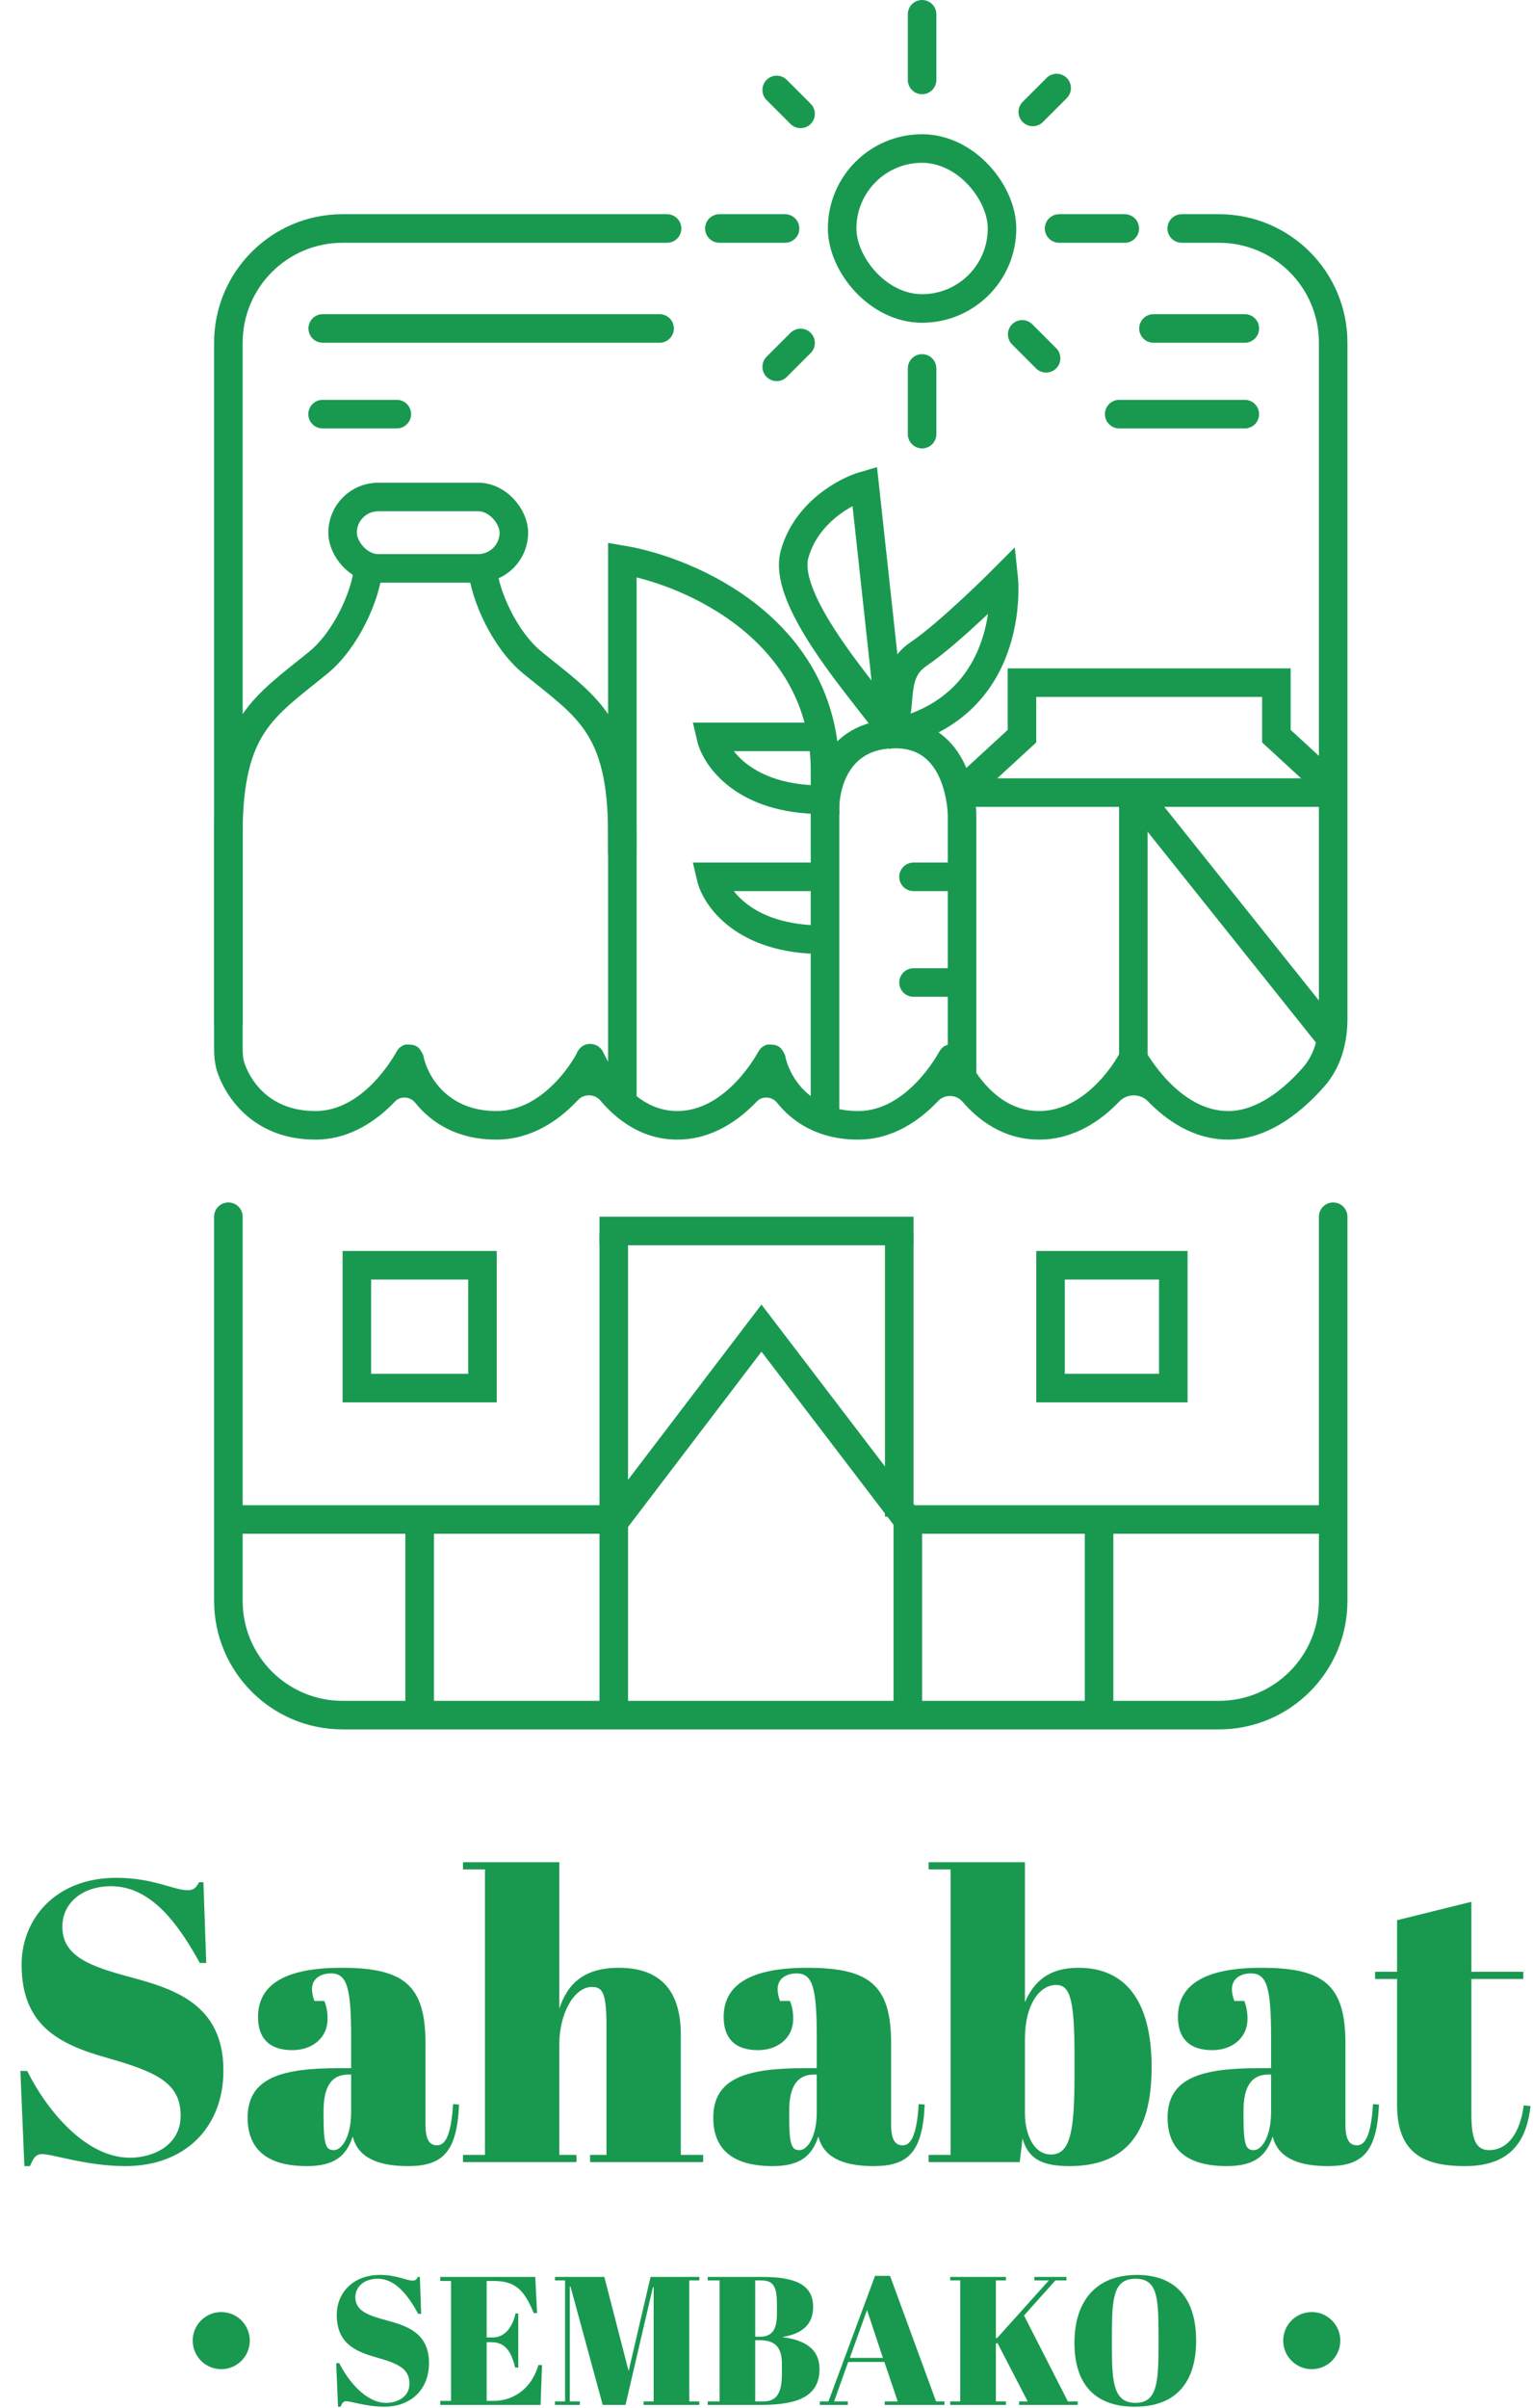 <svg width="537" height="843" viewBox="0 0 537 843" fill="none" xmlns="http://www.w3.org/2000/svg">
<path fill-rule="evenodd" clip-rule="evenodd" d="M75 120C75 95.147 95.147 75 120 75H233.67C236.431 75 238.67 77.239 238.67 80V80C238.67 82.761 236.431 85 233.67 85H120C100.67 85 85 100.67 85 120V366.826C85 369.132 85.159 370.895 85.68 372.372C88.11 379.251 95.123 389 110.476 389C118.95 389 125.943 384.199 131.129 378.75C133.677 376.073 135.65 373.379 136.989 371.355C137.655 370.348 138.158 369.515 138.493 368.943C138.65 368.674 138.771 368.462 138.864 368.299L138.888 368.256C138.927 368.188 138.983 368.089 139.032 368.007L139.034 368.004C139.051 367.974 139.123 367.852 139.215 367.716L139.217 367.713C139.238 367.682 139.426 367.399 139.708 367.095C139.801 366.998 140.04 366.77 140.189 366.642C140.333 366.531 140.64 366.334 140.967 366.149C141.388 365.91 141.849 365.745 142.333 365.717C143.036 365.676 143.976 365.739 144.827 365.915C145.704 366.097 146.478 366.599 147.018 367.313C147.639 368.134 148.157 369.094 148.288 369.589C149.465 375.944 156.164 389 173.848 389C182.37 389 189.378 384.306 194.535 378.965C197.075 376.333 199.035 373.674 200.353 371.653C201.01 370.644 201.492 369.817 201.796 369.26C201.911 369.049 201.993 368.891 202.044 368.788C202.052 368.766 202.06 368.745 202.068 368.723C202.437 367.751 203.686 365.687 206.414 365.506C208.327 365.38 209.591 366.373 209.819 366.552L209.83 366.56C210.232 366.875 210.493 367.181 210.594 367.303C210.819 367.574 210.966 367.81 211.007 367.876C211.069 367.977 211.117 368.062 211.144 368.111C211.231 368.267 211.31 368.429 211.342 368.495L211.346 368.502C211.489 368.794 211.493 368.809 211.683 369.194C211.958 369.756 212.372 370.573 212.927 371.565C214.046 373.561 215.722 376.226 217.962 378.877C222.502 384.248 228.853 389 237.219 389C245.692 389 252.686 384.199 257.871 378.75C260.42 376.073 262.392 373.379 263.731 371.355C264.397 370.348 264.9 369.515 265.235 368.943C265.403 368.656 265.53 368.434 265.625 368.267L265.63 368.258C265.669 368.189 265.726 368.089 265.774 368.007L265.776 368.004C265.794 367.974 265.866 367.852 265.958 367.716L265.959 367.713C265.98 367.682 266.168 367.399 266.45 367.095C266.543 366.998 266.783 366.77 266.932 366.642C267.076 366.53 267.383 366.334 267.709 366.149C268.131 365.91 268.592 365.745 269.075 365.717C269.779 365.676 270.718 365.739 271.569 365.915C272.446 366.097 273.22 366.599 273.761 367.313C274.382 368.134 274.899 369.094 275.03 369.589C276.207 375.944 282.907 389 300.59 389C309.061 389 316.053 384.195 321.24 378.742C323.788 376.062 325.761 373.367 327.101 371.342C327.768 370.335 328.272 369.502 328.609 368.928C328.753 368.684 328.864 368.49 328.956 368.33L329.006 368.243C329.046 368.174 329.112 368.059 329.172 367.96C329.186 367.936 329.278 367.783 329.401 367.61C329.406 367.604 329.662 367.226 330.07 366.845C330.202 366.726 330.544 366.454 330.759 366.307C330.977 366.178 331.444 365.971 331.923 365.8C332.457 365.608 333.028 365.53 333.588 365.621C334.326 365.741 335.226 366.007 335.971 366.34C336.642 366.64 337.191 367.153 337.567 367.784C337.968 368.455 338.305 369.202 338.401 369.589C338.361 369.374 338.316 369.211 338.301 369.158C338.28 369.084 338.262 369.027 338.252 368.997C338.232 368.936 338.218 368.897 338.216 368.892V368.892C338.216 368.892 338.216 368.892 338.216 368.892C338.22 368.901 338.229 368.924 338.245 368.963C338.294 369.084 338.382 369.292 338.512 369.576C338.771 370.143 339.174 370.969 339.725 371.967C340.831 373.972 342.491 376.593 344.713 379.179C349.196 384.395 355.528 389 363.961 389C372.484 389 379.492 384.306 384.648 378.965C387.189 376.333 389.149 373.674 390.466 371.653C391.123 370.644 391.606 369.817 391.91 369.26C392.026 369.047 392.108 368.889 392.159 368.786C392.218 368.623 392.289 368.454 392.374 368.283C393.054 366.904 394.536 365.607 396.604 365.502C398.103 365.426 399.156 366.042 399.443 366.215C399.853 366.461 400.135 366.713 400.264 366.832C400.533 367.082 400.715 367.307 400.774 367.38C400.857 367.483 400.92 367.57 400.958 367.622C401.083 367.797 401.195 367.976 401.236 368.042C401.294 368.135 401.383 368.279 401.478 368.432C401.547 368.544 401.618 368.66 401.683 368.764C402.041 369.342 402.567 370.174 403.258 371.183C404.647 373.212 406.686 375.925 409.302 378.628C414.636 384.139 421.761 389 430.235 389C440.521 389 450.026 381.067 456.476 373.674C460.284 369.311 462 363.307 462 356.759V120C462 100.67 446.33 85 427 85H413.95C411.189 85 408.95 82.761 408.95 80V80C408.95 77.239 411.189 75 413.95 75H427C451.853 75 472 95.147 472 120V356.759C472 364.914 469.871 373.534 464.011 380.249C457.341 387.893 445.239 399 430.235 399C417.811 399 408.247 391.917 402.116 385.582V385.582C399.422 382.799 394.768 382.842 392.095 385.647C392.012 385.735 391.927 385.822 391.843 385.91C385.776 392.194 376.337 399 363.961 399C351.496 399 342.637 392.105 337.129 385.696V385.696C334.966 383.18 330.931 383.041 328.655 385.455C328.599 385.514 328.542 385.574 328.486 385.633C322.457 391.972 313.017 399 300.59 399C286.732 399 277.682 392.963 272.164 386.06C270.433 383.895 267.026 383.637 265.115 385.644V385.644C259.084 391.981 249.643 399 237.219 399C224.686 399 215.8 391.809 210.325 385.333V385.333C208.33 382.973 204.574 382.863 202.471 385.127C202.228 385.388 201.981 385.649 201.729 385.91C195.662 392.194 186.223 399 173.848 399C159.989 399 150.94 392.963 145.421 386.06C143.691 383.895 140.283 383.637 138.373 385.644V385.644C132.342 391.981 122.901 399 110.476 399C89.667 399 79.638 385.293 76.251 375.702C75.144 372.569 75 369.408 75 366.826V120ZM211.742 370.5C211.742 370.582 211.742 370.768 211.715 371.023C211.731 370.869 211.742 370.692 211.742 370.5ZM274.377 373.106C274.378 373.104 274.378 373.104 274.377 373.106V373.106V373.106ZM401.856 370.5C401.856 370.607 401.855 370.816 401.821 371.092C401.841 370.923 401.856 370.722 401.856 370.5ZM80 421C82.761 421 85 423.239 85 426V560.5C85 579.83 100.67 595.5 120 595.5H427C446.33 595.5 462 579.83 462 560.5V426C462 423.239 464.239 421 467 421V421C469.761 421 472 423.239 472 426V560.5C472 585.353 451.853 605.5 427 605.5H120C95.147 605.5 75 585.353 75 560.5V426C75 423.239 77.239 421 80 421V421Z" fill="#199950"/>
<path fill-rule="evenodd" clip-rule="evenodd" d="M236.051 115C236.051 117.761 233.812 120 231.051 120H113.051C110.289 120 108.051 117.761 108.051 115V115C108.051 112.239 110.289 110 113.051 110H231.051C233.812 110 236.051 112.239 236.051 115V115Z" fill="#199950"/>
<path fill-rule="evenodd" clip-rule="evenodd" d="M441.051 115C441.051 117.761 438.812 120 436.051 120L404.051 120C401.289 120 399.051 117.761 399.051 115V115C399.051 112.239 401.289 110 404.051 110L436.051 110C438.812 110 441.051 112.239 441.051 115V115Z" fill="#199950"/>
<path fill-rule="evenodd" clip-rule="evenodd" d="M144 145C144 147.761 141.761 150 139 150H113C110.239 150 108 147.761 108 145V145C108 142.239 110.239 140 113 140H139C141.761 140 144 142.239 144 145V145Z" fill="#199950"/>
<path fill-rule="evenodd" clip-rule="evenodd" d="M441.051 145C441.051 147.761 438.812 150 436.051 150L392.051 150C389.289 150 387.051 147.761 387.051 145V145C387.051 142.239 389.289 140 392.051 140L436.051 140C438.812 140 441.051 142.239 441.051 145V145Z" fill="#199950"/>
<rect x="295" y="52" width="56" height="56" rx="28" stroke="#199950" stroke-width="10"/>
<path fill-rule="evenodd" clip-rule="evenodd" d="M280 80C280 82.761 277.761 85 275 85H252C249.239 85 247 82.761 247 80V80C247 77.239 249.239 75 252 75H275C277.761 75 280 77.239 280 80V80Z" fill="#199950"/>
<path fill-rule="evenodd" clip-rule="evenodd" d="M399 80C399 82.761 396.761 85 394 85L371 85C368.239 85 366 82.761 366 80V80C366 77.239 368.239 75 371 75L394 75C396.761 75 399 77.239 399 80V80Z" fill="#199950"/>
<path fill-rule="evenodd" clip-rule="evenodd" d="M323 0C325.761 0 328 2.239 328 5V28C328 30.761 325.761 33 323 33V33C320.239 33 318 30.761 318 28V5C318 2.239 320.239 0 323 0V0Z" fill="#199950"/>
<path fill-rule="evenodd" clip-rule="evenodd" d="M323 124C325.761 124 328 126.239 328 129V152C328 154.761 325.761 157 323 157V157C320.239 157 318 154.761 318 152V129C318 126.239 320.239 124 323 124V124Z" fill="#199950"/>
<path fill-rule="evenodd" clip-rule="evenodd" d="M268.536 27.963C270.488 26.01 273.654 26.01 275.607 27.963L283.974 36.331C285.927 38.283 285.927 41.449 283.974 43.401V43.401C282.021 45.354 278.856 45.354 276.903 43.401L268.536 35.034C266.583 33.081 266.583 29.916 268.536 27.963V27.963Z" fill="#199950"/>
<path fill-rule="evenodd" clip-rule="evenodd" d="M354.536 113.536C356.488 111.583 359.654 111.583 361.607 113.536L369.974 121.903C371.927 123.856 371.927 127.021 369.974 128.974V128.974C368.021 130.927 364.856 130.927 362.903 128.974L354.536 120.607C352.583 118.654 352.583 115.488 354.536 113.536V113.536Z" fill="#199950"/>
<path fill-rule="evenodd" clip-rule="evenodd" d="M373.678 27.291C371.726 25.339 368.56 25.339 366.607 27.291L358.24 35.659C356.287 37.611 356.287 40.777 358.24 42.73V42.73C360.192 44.682 363.358 44.682 365.311 42.73L373.678 34.362C375.631 32.41 375.631 29.244 373.678 27.291V27.291Z" fill="#199950"/>
<path fill-rule="evenodd" clip-rule="evenodd" d="M283.974 116.536C282.022 114.583 278.856 114.583 276.903 116.536L268.536 124.903C266.583 126.856 266.583 130.021 268.536 131.974V131.974C270.488 133.927 273.654 133.927 275.607 131.974L283.974 123.607C285.927 121.654 285.927 118.488 283.974 116.536V116.536Z" fill="#199950"/>
<path d="M218 299V196C241.667 200 289 220.4 289 270C289 319.6 289 371.333 289 391" stroke="#199950" stroke-width="10"/>
<path d="M288 258H249C250.696 265.333 260.87 280 288 280" stroke="#199950" stroke-width="10"/>
<path d="M288 307H249C250.696 314.333 260.87 329 288 329" stroke="#199950" stroke-width="10"/>
<path d="M289.085 285.471C288.306 275.98 292.591 257 313.627 257C337 257 337 285.471 337 285.471V378" stroke="#199950" stroke-width="10"/>
<path fill-rule="evenodd" clip-rule="evenodd" d="M315 307C315 304.239 317.239 302 320 302H333C335.761 302 338 304.239 338 307V307C338 309.761 335.761 312 333 312H320C317.239 312 315 309.761 315 307V307Z" fill="#199950"/>
<path fill-rule="evenodd" clip-rule="evenodd" d="M315 344C315 341.239 317.239 339 320 339H333C335.761 339 338 341.239 338 344V344C338 346.761 335.761 349 333 349H320C317.239 349 315 346.761 315 344V344Z" fill="#199950"/>
<path d="M278.333 194.056C273.192 212.517 311.247 251.134 312.307 256.488L302.886 170C296.415 171.865 282.445 179.287 278.333 194.056Z" stroke="#199950" stroke-width="10"/>
<path d="M311.269 255.472C317.38 249.111 310.896 236.31 321.781 228.981C332.7 221.63 351.605 202.623 351.605 202.623C351.605 202.623 356.467 248.662 310.532 257.331" stroke="#199950" stroke-width="10"/>
<rect x="125" y="443" width="44" height="43" stroke="#199950" stroke-width="10"/>
<rect x="368" y="443" width="43" height="43" stroke="#199950" stroke-width="10"/>
<path d="M80 532H215.708L266.739 465L317.876 532H467" stroke="#199950" stroke-width="10"/>
<path d="M215 533V601" stroke="#199950" stroke-width="10"/>
<path d="M147 533V601" stroke="#199950" stroke-width="10"/>
<path d="M215 432L215 531" stroke="#199950" stroke-width="10"/>
<path d="M315 432L315 531" stroke="#199950" stroke-width="10"/>
<path d="M318 533V601" stroke="#199950" stroke-width="10"/>
<path d="M385 533V601" stroke="#199950" stroke-width="10"/>
<path d="M210 431L320 431" stroke="#199950" stroke-width="10"/>
<path d="M337.051 277L357.989 257.753V239H447.112V257.753L468.051 277" stroke="#199950" stroke-width="10"/>
<path d="M340.051 277.5H463.551" stroke="#199950" stroke-width="10"/>
<path d="M397 373.5V280" stroke="#199950" stroke-width="10"/>
<path d="M399.051 279.5L466.551 364" stroke="#199950" stroke-width="10"/>
<rect x="120" y="174" width="60" height="25" rx="12.5" stroke="#199950" stroke-width="10"/>
<path d="M169 199C169.833 208.5 176.792 224.08 186.5 232C205.5 247.5 218 254 218 292C218 322.4 218 366.667 218 385" stroke="#199950" stroke-width="10"/>
<path d="M129 199C128.167 208.5 121.208 224.08 111.5 232C92.5 247.5 80 254 80 292C80 322.4 80 340.167 80 358.5" stroke="#199950" stroke-width="10"/>
<path d="M45.5 755.46C53.9 755.46 63.28 750.98 63.28 740.76C63.28 729.14 54.6 725.36 37.38 720.46C20.44 715.7 7.56 708.98 7.56 687.84C7.56 672.16 19.18 657.46 40.74 657.46C53.62 657.46 60.9 661.8 65.66 661.8C68.04 661.8 68.74 660.82 69.72 659H71.26L72.24 687.28H70C62.86 674.4 53.34 660.4 38.92 660.4C28.84 660.4 21.84 666.28 21.84 674.54C21.84 684.9 31.36 688.4 45.5 692.18C61.04 696.38 78.26 701.7 78.26 724.94C78.26 745.1 64.54 758.4 43.96 758.4C30.38 758.4 18.62 754.2 14.7 754.2C12.46 754.2 11.62 755.74 10.5 758.4H8.54L7.14 725.08H9.52C16.52 739.08 30.1 755.46 45.5 755.46ZM118.945 724.1H123.005V713.32C123.005 695.54 121.465 690.92 115.865 690.92C113.345 690.92 109.285 692.04 109.285 696.52C109.285 697.64 109.565 699.04 110.125 700.58H113.625C114.325 702.4 114.745 704.22 114.745 706.88C114.745 713.46 109.425 717.8 102.425 717.8C93.745 717.8 90.385 713.04 90.385 706.18C90.385 694.42 100.605 688.96 119.645 688.96C141.625 688.96 149.045 695.12 149.045 715.42V743.84C149.045 749.58 150.725 751.12 153.105 751.12C155.625 751.12 158.005 748.46 158.705 736.7L160.805 736.84C160.105 753.64 154.925 758.4 142.885 758.4C131.545 758.4 125.245 754.9 123.565 748.04C121.325 754.76 117.265 758.4 107.465 758.4C97.665 758.4 86.745 755.46 86.745 741.46C86.745 727.32 98.925 724.1 118.945 724.1ZM116.985 752.8C119.645 752.8 123.005 748.32 123.005 739.36V726.34H122.025C116.145 726.34 113.345 730.54 113.345 739.08V741.32C113.345 751.4 114.325 752.8 116.985 752.8ZM162.181 652H195.921V703.24C198.301 696.24 202.921 688.96 216.781 688.96C229.801 688.96 238.481 695.4 238.481 712.34V754.48H246.321V757H206.701V754.48H212.441V708.98C212.441 697.08 210.761 695.68 207.261 695.68C201.381 695.68 195.921 704.5 195.921 715.84V754.48H201.941V757H162.181V754.48H169.881V654.52H162.181V652ZM282.051 724.1H286.111V713.32C286.111 695.54 284.571 690.92 278.971 690.92C276.451 690.92 272.391 692.04 272.391 696.52C272.391 697.64 272.671 699.04 273.231 700.58H276.731C277.431 702.4 277.851 704.22 277.851 706.88C277.851 713.46 272.531 717.8 265.531 717.8C256.851 717.8 253.491 713.04 253.491 706.18C253.491 694.42 263.711 688.96 282.751 688.96C304.731 688.96 312.151 695.12 312.151 715.42V743.84C312.151 749.58 313.831 751.12 316.211 751.12C318.731 751.12 321.111 748.46 321.811 736.7L323.911 736.84C323.211 753.64 318.031 758.4 305.991 758.4C294.651 758.4 288.351 754.9 286.671 748.04C284.431 754.76 280.371 758.4 270.571 758.4C260.771 758.4 249.851 755.46 249.851 741.46C249.851 727.32 262.031 724.1 282.051 724.1ZM280.091 752.8C282.751 752.8 286.111 748.32 286.111 739.36V726.34H285.131C279.251 726.34 276.451 730.54 276.451 739.08V741.32C276.451 751.4 277.431 752.8 280.091 752.8ZM369.947 694.98C364.207 694.98 359.027 701.7 359.027 713.88V739.92C359.027 747.48 362.247 754.34 368.127 754.34C374.987 754.34 376.387 746.08 376.387 726.62V719.34C376.387 699.6 374.707 694.98 369.947 694.98ZM359.027 652V701C362.107 694 367.147 688.96 377.787 688.96C393.747 688.96 403.407 699.88 403.407 723.82C403.407 747.76 393.607 758.4 374.567 758.4C364.907 758.4 360.147 755.74 358.187 748.74L357.207 757H325.287V754.48H332.987V654.52H325.287V652H359.027ZM441.191 724.1H445.251V713.32C445.251 695.54 443.711 690.92 438.111 690.92C435.591 690.92 431.531 692.04 431.531 696.52C431.531 697.64 431.811 699.04 432.371 700.58H435.871C436.571 702.4 436.991 704.22 436.991 706.88C436.991 713.46 431.671 717.8 424.671 717.8C415.991 717.8 412.631 713.04 412.631 706.18C412.631 694.42 422.851 688.96 441.891 688.96C463.871 688.96 471.291 695.12 471.291 715.42V743.84C471.291 749.58 472.971 751.12 475.351 751.12C477.871 751.12 480.251 748.46 480.951 736.7L483.051 736.84C482.351 753.64 477.171 758.4 465.131 758.4C453.791 758.4 447.491 754.9 445.811 748.04C443.571 754.76 439.511 758.4 429.711 758.4C419.911 758.4 408.991 755.46 408.991 741.46C408.991 727.32 421.171 724.1 441.191 724.1ZM439.231 752.8C441.891 752.8 445.251 748.32 445.251 739.36V726.34H444.271C438.391 726.34 435.591 730.54 435.591 739.08V741.32C435.591 751.4 436.571 752.8 439.231 752.8ZM489.377 736.98V692.88H481.677V690.36H489.377V672.3L515.417 665.86V690.36H533.617V692.88H515.417V740.06C515.417 748.32 516.677 752.8 521.577 752.8C528.297 752.8 532.497 746.64 533.757 737.12L536.137 737.4C534.877 748.32 530.257 758.4 513.177 758.4C499.317 758.4 489.377 754.34 489.377 736.98Z" fill="#199950"/>
<circle cx="77.5" cy="819.5" r="10" fill="#199950"/>
<path d="M135.3 841.296C139.14 841.296 143.428 839.248 143.428 834.576C143.428 829.264 139.46 827.536 131.588 825.296C123.844 823.12 117.956 820.048 117.956 810.384C117.956 803.216 123.268 796.496 133.124 796.496C139.012 796.496 142.34 798.48 144.516 798.48C145.604 798.48 145.924 798.032 146.372 797.2H147.076L147.524 810.128H146.5C143.236 804.24 138.884 797.84 132.292 797.84C127.684 797.84 124.484 800.528 124.484 804.304C124.484 809.04 128.836 810.64 135.3 812.368C142.404 814.288 150.276 816.72 150.276 827.344C150.276 836.56 144.004 842.64 134.596 842.64C128.388 842.64 123.012 840.72 121.22 840.72C120.196 840.72 119.812 841.424 119.3 842.64H118.404L117.764 827.408H118.852C122.052 833.808 128.26 841.296 135.3 841.296ZM154.219 797.2H187.499L188.139 809.872H186.987C183.467 801.488 180.459 798.608 172.715 798.608H170.475V818.384H172.651C176.811 818.384 179.499 814.864 180.587 810H181.547V828.944H180.459C178.923 822.544 176.491 820.048 172.011 820.048H170.475V840.592H172.907C181.035 840.592 186.667 835.024 188.587 828.048H189.867L189.355 842H154.219V840.592H157.995V798.608H154.219V797.2ZM227.885 797.2H244.973V798.416H241.453V840.784H244.973V842H225.453V840.784H228.972V800.784H228.717L219.117 842H211.117L199.853 800.592H199.597V840.784H203.117V842H194.413V840.784H197.933V798.416H194.413V797.2H211.693L220.205 830.16L227.885 797.2ZM247.907 797.2H267.043C278.307 797.2 284.835 799.76 284.835 807.696C284.835 813.84 280.995 817.104 274.275 818.192V818.32C282.339 819.344 287.075 822.736 287.075 829.456C287.075 839.376 278.755 842 266.723 842H247.907V840.784H252.067V798.416H247.907V797.2ZM264.547 819.344V840.784H267.555C272.483 840.784 273.891 837.072 273.891 831.184V827.792C273.891 822.544 272.227 819.344 266.019 819.344H264.547ZM264.547 798.416V818.128H266.211C270.819 818.128 272.163 815.184 272.163 809.936V806.928C272.163 800.784 271.075 798.416 266.595 798.416H264.547ZM314.461 840.784L309.789 826.96H297.117L292.189 840.784H296.989V842H287.197V840.784H290.205L306.525 796.816H311.773L327.901 840.784H330.845V842H309.917V840.784H314.461ZM303.708 808.784L297.693 825.552H309.277L303.708 808.784ZM332.85 797.2H352.37V798.416H348.85V818.64L349.362 818.512L367.41 798.416H362.354V797.2H373.554V798.416H369.714L358.706 810.704L374.066 840.784H377.522V842H356.978V840.784H359.986L349.426 820.368L348.85 820.496V840.784H352.37V842H332.85V840.784H336.37V798.416H332.85V797.2ZM405.814 822.224V817.488C405.814 804.368 405.43 797.84 397.75 797.84C390.006 797.84 389.494 804.624 389.494 817.744V822.352C389.494 834.384 390.262 841.296 397.75 841.296C404.918 841.296 405.814 835.088 405.814 822.224ZM376.374 820.304C376.374 805.584 383.99 796.496 398.262 796.496C412.022 796.496 418.998 804.944 418.998 819.472C418.998 833.744 412.278 842.64 397.494 842.64C383.222 842.64 376.374 834.384 376.374 820.304Z" fill="#199950"/>
<circle cx="459.5" cy="819.5" r="10" fill="#199950"/>
</svg>
